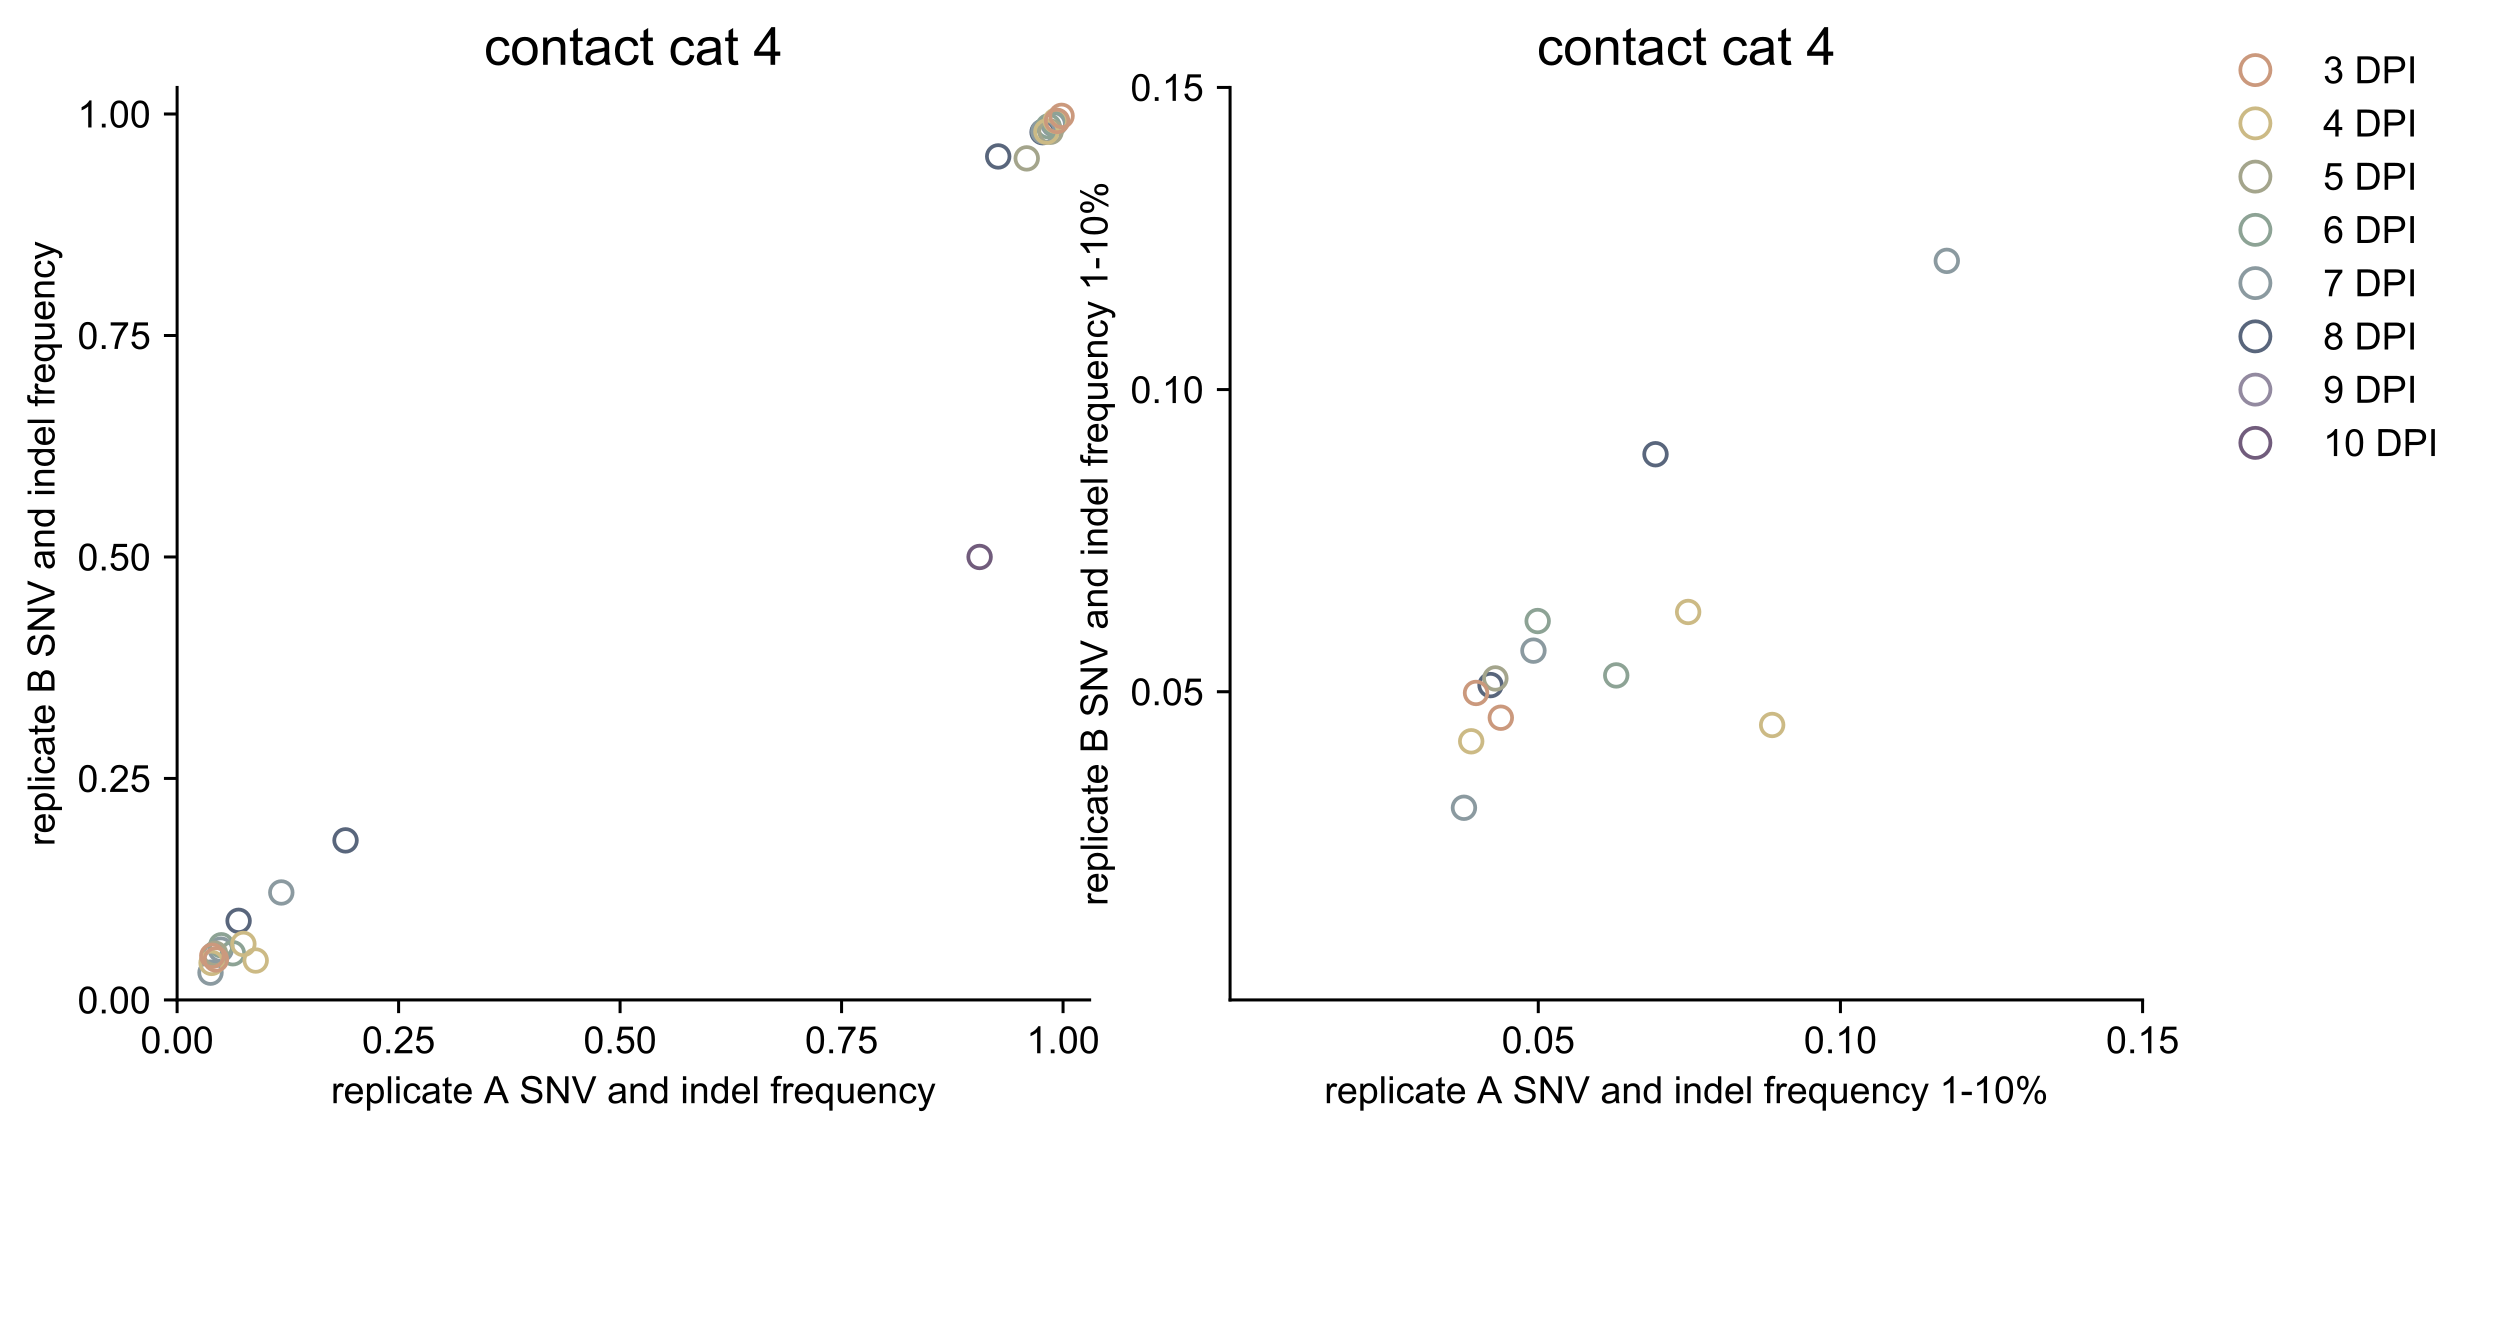 <?xml version="1.0" encoding="utf-8" standalone="no"?>
<!DOCTYPE svg PUBLIC "-//W3C//DTD SVG 1.1//EN"
  "http://www.w3.org/Graphics/SVG/1.1/DTD/svg11.dtd">
<!-- Created with matplotlib (https://matplotlib.org/) -->
<svg height="351.558pt" version="1.1" viewBox="0 0 664.048 351.558" width="664.048pt" xmlns="http://www.w3.org/2000/svg" xmlns:xlink="http://www.w3.org/1999/xlink">
 <defs>
  <style type="text/css">
*{stroke-linecap:butt;stroke-linejoin:round;}
  </style>
 </defs>
 <g id="figure_1">
  <g id="patch_1">
   <path d="M 0 351.558 
L 664.048 351.558 
L 664.048 0 
L 0 0 
z
" style="fill:#ffffff;"/>
  </g>
  <g id="axes_1">
   <g id="patch_2">
    <path d="M 47.045 265.603 
L 289.427 265.603 
L 289.427 23.221 
L 47.045 23.221 
z
" style="fill:#ffffff;"/>
   </g>
   <g id="PathCollection_1">
    <path clip-path="url(#p0a42263c70)" d="M 260.2 150.942 
C 260.996 150.942 261.759 150.626 262.322 150.063 
C 262.884 149.501 263.2 148.737 263.2 147.942 
C 263.2 147.146 262.884 146.383 262.322 145.82 
C 261.759 145.258 260.996 144.942 260.2 144.942 
C 259.405 144.942 258.642 145.258 258.079 145.82 
C 257.516 146.383 257.2 147.146 257.2 147.942 
C 257.2 148.737 257.516 149.501 258.079 150.063 
C 258.642 150.626 259.405 150.942 260.2 150.942 
z
" style="fill:none;stroke:#715c7c;"/>
   </g>
   <g id="PathCollection_2">
    <path clip-path="url(#p0a42263c70)" d="M 0 354.558 
C 0.796 354.558 1.559 354.241 2.121 353.679 
C 2.684 353.116 3 352.353 3 351.558 
C 3 350.762 2.684 349.999 2.121 349.436 
C 1.559 348.874 0.796 348.558 0 348.558 
C -0.796 348.558 -1.559 348.874 -2.121 349.436 
C -2.684 349.999 -3 350.762 -3 351.558 
C -3 352.353 -2.684 353.116 -2.121 353.679 
C -1.559 354.241 -0.796 354.558 0 354.558 
z
" style="fill:none;stroke:#938aa0;"/>
   </g>
   <g id="PathCollection_3">
    <defs>
     <path d="M 0 3 
C 0.796 3 1.559 2.684 2.121 2.121 
C 2.684 1.559 3 0.796 3 0 
C 3 -0.796 2.684 -1.559 2.121 -2.121 
C 1.559 -2.684 0.796 -3 0 -3 
C -0.796 -3 -1.559 -2.684 -2.121 -2.121 
C -2.684 -1.559 -3 -0.796 -3 0 
C -3 0.796 -2.684 1.559 -2.121 2.121 
C -1.559 2.684 -0.796 3 0 3 
z
" id="C0_0_470303eb5e"/>
    </defs>
    <g clip-path="url(#p0a42263c70)">
     <use style="fill:none;stroke:#59667c;" x="56.952" xlink:href="#C0_0_470303eb5e" y="253.578"/>
    </g>
    <g clip-path="url(#p0a42263c70)">
     <use style="fill:none;stroke:#59667c;" x="63.377" xlink:href="#C0_0_470303eb5e" y="244.589"/>
    </g>
    <g clip-path="url(#p0a42263c70)">
     <use style="fill:none;stroke:#59667c;" x="91.78" xlink:href="#C0_0_470303eb5e" y="223.221"/>
    </g>
    <g clip-path="url(#p0a42263c70)">
     <use style="fill:none;stroke:#59667c;" x="265.142" xlink:href="#C0_0_470303eb5e" y="41.553"/>
    </g>
    <g clip-path="url(#p0a42263c70)">
     <use style="fill:none;stroke:#59667c;" x="276.932" xlink:href="#C0_0_470303eb5e" y="35.105"/>
    </g>
   </g>
   <g id="PathCollection_4">
    <defs>
     <path d="M 0 3 
C 0.796 3 1.559 2.684 2.121 2.121 
C 2.684 1.559 3 0.796 3 0 
C 3 -0.796 2.684 -1.559 2.121 -2.121 
C 1.559 -2.684 0.796 -3 0 -3 
C -0.796 -3 -1.559 -2.684 -2.121 -2.121 
C -2.684 -1.559 -3 -0.796 -3 0 
C -3 0.796 -2.684 1.559 -2.121 2.121 
C -1.559 2.684 -0.796 3 0 3 
z
" id="C1_0_24e41b1825"/>
    </defs>
    <g clip-path="url(#p0a42263c70)">
     <use style="fill:none;stroke:#8b9aa0;" x="58.623" xlink:href="#C1_0_24e41b1825" y="252.237"/>
    </g>
    <g clip-path="url(#p0a42263c70)">
     <use style="fill:none;stroke:#8b9aa0;" x="74.719" xlink:href="#C1_0_24e41b1825" y="237.058"/>
    </g>
    <g clip-path="url(#p0a42263c70)">
     <use style="fill:none;stroke:#8b9aa0;" x="55.917" xlink:href="#C1_0_24e41b1825" y="258.355"/>
    </g>
    <g clip-path="url(#p0a42263c70)">
     <use style="fill:none;stroke:#8b9aa0;" x="277.143" xlink:href="#C1_0_24e41b1825" y="34.916"/>
    </g>
    <g clip-path="url(#p0a42263c70)">
     <use style="fill:none;stroke:#8b9aa0;" x="279.85" xlink:href="#C1_0_24e41b1825" y="33.01"/>
    </g>
   </g>
   <g id="PathCollection_5">
    <defs>
     <path d="M 0 3 
C 0.796 3 1.559 2.684 2.121 2.121 
C 2.684 1.559 3 0.796 3 0 
C 3 -0.796 2.684 -1.559 2.121 -2.121 
C 1.559 -2.684 0.796 -3 0 -3 
C -0.796 -3 -1.559 -2.684 -2.121 -2.121 
C -2.684 -1.559 -3 -0.796 -3 0 
C -3 0.796 -2.684 1.559 -2.121 2.121 
C -1.559 2.684 -0.796 3 0 3 
z
" id="C2_0_a0bf8fdaab"/>
    </defs>
    <g clip-path="url(#p0a42263c70)">
     <use style="fill:none;stroke:#8da395;" x="58.788" xlink:href="#C2_0_a0bf8fdaab" y="251.084"/>
    </g>
    <g clip-path="url(#p0a42263c70)">
     <use style="fill:none;stroke:#8da395;" x="61.847" xlink:href="#C2_0_a0bf8fdaab" y="253.201"/>
    </g>
    <g clip-path="url(#p0a42263c70)">
     <use style="fill:none;stroke:#8da395;" x="278.532" xlink:href="#C2_0_a0bf8fdaab" y="33.552"/>
    </g>
    <g clip-path="url(#p0a42263c70)">
     <use style="fill:none;stroke:#8da395;" x="280.156" xlink:href="#C2_0_a0bf8fdaab" y="32.846"/>
    </g>
   </g>
   <g id="PathCollection_6">
    <defs>
     <path d="M 0 3 
C 0.796 3 1.559 2.684 2.121 2.121 
C 2.684 1.559 3 0.796 3 0 
C 3 -0.796 2.684 -1.559 2.121 -2.121 
C 1.559 -2.684 0.796 -3 0 -3 
C -0.796 -3 -1.559 -2.684 -2.121 -2.121 
C -2.684 -1.559 -3 -0.796 -3 0 
C -3 0.796 -2.684 1.559 -2.121 2.121 
C -1.559 2.684 -0.796 3 0 3 
z
" id="C3_0_75f805b524"/>
    </defs>
    <g clip-path="url(#p0a42263c70)">
     <use style="fill:none;stroke:#a4a58c;" x="57.141" xlink:href="#C3_0_75f805b524" y="253.319"/>
    </g>
    <g clip-path="url(#p0a42263c70)">
     <use style="fill:none;stroke:#a4a58c;" x="272.719" xlink:href="#C3_0_75f805b524" y="42.07"/>
    </g>
    <g clip-path="url(#p0a42263c70)">
     <use style="fill:none;stroke:#a4a58c;" x="279.05" xlink:href="#C3_0_75f805b524" y="34.987"/>
    </g>
   </g>
   <g id="PathCollection_7">
    <defs>
     <path d="M 0 3 
C 0.796 3 1.559 2.684 2.121 2.121 
C 2.684 1.559 3 0.796 3 0 
C 3 -0.796 2.684 -1.559 2.121 -2.121 
C 1.559 -2.684 0.796 -3 0 -3 
C -0.796 -3 -1.559 -2.684 -2.121 -2.121 
C -2.684 -1.559 -3 -0.796 -3 0 
C -3 0.796 -2.684 1.559 -2.121 2.121 
C -1.559 2.684 -0.796 3 0 3 
z
" id="C4_0_1d2354d5ef"/>
    </defs>
    <g clip-path="url(#p0a42263c70)">
     <use style="fill:none;stroke:#ccba85;" x="56.199" xlink:href="#C4_0_1d2354d5ef" y="255.766"/>
    </g>
    <g clip-path="url(#p0a42263c70)">
     <use style="fill:none;stroke:#ccba85;" x="64.647" xlink:href="#C4_0_1d2354d5ef" y="250.731"/>
    </g>
    <g clip-path="url(#p0a42263c70)">
     <use style="fill:none;stroke:#ccba85;" x="67.918" xlink:href="#C4_0_1d2354d5ef" y="255.131"/>
    </g>
    <g clip-path="url(#p0a42263c70)">
     <use style="fill:none;stroke:#ccba85;" x="277.944" xlink:href="#C4_0_1d2354d5ef" y="34.964"/>
    </g>
    <g clip-path="url(#p0a42263c70)">
     <use style="fill:none;stroke:#ccba85;" x="280.438" xlink:href="#C4_0_1d2354d5ef" y="32.069"/>
    </g>
   </g>
   <g id="PathCollection_8">
    <defs>
     <path d="M 0 3 
C 0.796 3 1.559 2.684 2.121 2.121 
C 2.684 1.559 3 0.796 3 0 
C 3 -0.796 2.684 -1.559 2.121 -2.121 
C 1.559 -2.684 0.796 -3 0 -3 
C -0.796 -3 -1.559 -2.684 -2.121 -2.121 
C -2.684 -1.559 -3 -0.796 -3 0 
C -3 0.796 -2.684 1.559 -2.121 2.121 
C -1.559 2.684 -0.796 3 0 3 
z
" id="C5_0_9bf3f14041"/>
    </defs>
    <g clip-path="url(#p0a42263c70)">
     <use style="fill:none;stroke:#cb997d;" x="57.352" xlink:href="#C5_0_9bf3f14041" y="254.849"/>
    </g>
    <g clip-path="url(#p0a42263c70)">
     <use style="fill:none;stroke:#cb997d;" x="56.388" xlink:href="#C5_0_9bf3f14041" y="253.884"/>
    </g>
    <g clip-path="url(#p0a42263c70)">
     <use style="fill:none;stroke:#cb997d;" x="280.791" xlink:href="#C5_0_9bf3f14041" y="32.116"/>
    </g>
    <g clip-path="url(#p0a42263c70)">
     <use style="fill:none;stroke:#cb997d;" x="281.968" xlink:href="#C5_0_9bf3f14041" y="30.775"/>
    </g>
   </g>
   <g id="matplotlib.axis_1">
    <g id="xtick_1">
     <g id="line2d_1">
      <defs>
       <path d="M 0 0 
L 0 3.5 
" id="md5e8cd3120" style="stroke:#000000;stroke-width:0.8;"/>
      </defs>
      <g>
       <use style="stroke:#000000;stroke-width:0.8;" x="47.045" xlink:href="#md5e8cd3120" y="265.603"/>
      </g>
     </g>
     <g id="text_1">
      <!-- 0.00 -->
      <defs>
       <path d="M 4.156 35.297 
Q 4.156 48 6.766 55.734 
Q 9.375 63.484 14.516 67.672 
Q 19.672 71.875 27.484 71.875 
Q 33.25 71.875 37.594 69.547 
Q 41.938 67.234 44.766 62.859 
Q 47.609 58.5 49.219 52.219 
Q 50.828 45.953 50.828 35.297 
Q 50.828 22.703 48.234 14.969 
Q 45.656 7.234 40.5 3 
Q 35.359 -1.219 27.484 -1.219 
Q 17.141 -1.219 11.234 6.203 
Q 4.156 15.141 4.156 35.297 
z
M 13.188 35.297 
Q 13.188 17.672 17.312 11.828 
Q 21.438 6 27.484 6 
Q 33.547 6 37.672 11.859 
Q 41.797 17.719 41.797 35.297 
Q 41.797 52.984 37.672 58.781 
Q 33.547 64.594 27.391 64.594 
Q 21.344 64.594 17.719 59.469 
Q 13.188 52.938 13.188 35.297 
z
" id="ArialMT-48"/>
       <path d="M 9.078 0 
L 9.078 10.016 
L 19.094 10.016 
L 19.094 0 
z
" id="ArialMT-46"/>
      </defs>
      <g transform="translate(37.315 279.761)scale(0.1 -0.1)">
       <use xlink:href="#ArialMT-48"/>
       <use x="55.615" xlink:href="#ArialMT-46"/>
       <use x="83.398" xlink:href="#ArialMT-48"/>
       <use x="139.014" xlink:href="#ArialMT-48"/>
      </g>
     </g>
    </g>
    <g id="xtick_2">
     <g id="line2d_2">
      <g>
       <use style="stroke:#000000;stroke-width:0.8;" x="105.876" xlink:href="#md5e8cd3120" y="265.603"/>
      </g>
     </g>
     <g id="text_2">
      <!-- 0.25 -->
      <defs>
       <path d="M 50.344 8.453 
L 50.344 0 
L 3.031 0 
Q 2.938 3.172 4.047 6.109 
Q 5.859 10.938 9.828 15.625 
Q 13.812 20.312 21.344 26.469 
Q 33.016 36.031 37.109 41.625 
Q 41.219 47.219 41.219 52.203 
Q 41.219 57.422 37.469 61 
Q 33.734 64.594 27.734 64.594 
Q 21.391 64.594 17.578 60.781 
Q 13.766 56.984 13.719 50.25 
L 4.688 51.172 
Q 5.609 61.281 11.656 66.578 
Q 17.719 71.875 27.938 71.875 
Q 38.234 71.875 44.234 66.156 
Q 50.25 60.453 50.25 52 
Q 50.25 47.703 48.484 43.547 
Q 46.734 39.406 42.656 34.812 
Q 38.578 30.219 29.109 22.219 
Q 21.188 15.578 18.938 13.203 
Q 16.703 10.844 15.234 8.453 
z
" id="ArialMT-50"/>
       <path d="M 4.156 18.75 
L 13.375 19.531 
Q 14.406 12.797 18.141 9.391 
Q 21.875 6 27.156 6 
Q 33.5 6 37.891 10.781 
Q 42.281 15.578 42.281 23.484 
Q 42.281 31 38.062 35.344 
Q 33.844 39.703 27 39.703 
Q 22.75 39.703 19.328 37.766 
Q 15.922 35.844 13.969 32.766 
L 5.719 33.844 
L 12.641 70.609 
L 48.25 70.609 
L 48.25 62.203 
L 19.672 62.203 
L 15.828 42.969 
Q 22.266 47.469 29.344 47.469 
Q 38.719 47.469 45.156 40.969 
Q 51.609 34.469 51.609 24.266 
Q 51.609 14.547 45.953 7.469 
Q 39.062 -1.219 27.156 -1.219 
Q 17.391 -1.219 11.203 4.25 
Q 5.031 9.719 4.156 18.75 
z
" id="ArialMT-53"/>
      </defs>
      <g transform="translate(96.145 279.761)scale(0.1 -0.1)">
       <use xlink:href="#ArialMT-48"/>
       <use x="55.615" xlink:href="#ArialMT-46"/>
       <use x="83.398" xlink:href="#ArialMT-50"/>
       <use x="139.014" xlink:href="#ArialMT-53"/>
      </g>
     </g>
    </g>
    <g id="xtick_3">
     <g id="line2d_3">
      <g>
       <use style="stroke:#000000;stroke-width:0.8;" x="164.706" xlink:href="#md5e8cd3120" y="265.603"/>
      </g>
     </g>
     <g id="text_3">
      <!-- 0.50 -->
      <g transform="translate(154.976 279.761)scale(0.1 -0.1)">
       <use xlink:href="#ArialMT-48"/>
       <use x="55.615" xlink:href="#ArialMT-46"/>
       <use x="83.398" xlink:href="#ArialMT-53"/>
       <use x="139.014" xlink:href="#ArialMT-48"/>
      </g>
     </g>
    </g>
    <g id="xtick_4">
     <g id="line2d_4">
      <g>
       <use style="stroke:#000000;stroke-width:0.8;" x="223.537" xlink:href="#md5e8cd3120" y="265.603"/>
      </g>
     </g>
     <g id="text_4">
      <!-- 0.75 -->
      <defs>
       <path d="M 4.734 62.203 
L 4.734 70.656 
L 51.078 70.656 
L 51.078 63.812 
Q 44.234 56.547 37.516 44.484 
Q 30.812 32.422 27.156 19.672 
Q 24.516 10.688 23.781 0 
L 14.75 0 
Q 14.891 8.453 18.062 20.406 
Q 21.234 32.375 27.172 43.484 
Q 33.109 54.594 39.797 62.203 
z
" id="ArialMT-55"/>
      </defs>
      <g transform="translate(213.807 279.761)scale(0.1 -0.1)">
       <use xlink:href="#ArialMT-48"/>
       <use x="55.615" xlink:href="#ArialMT-46"/>
       <use x="83.398" xlink:href="#ArialMT-55"/>
       <use x="139.014" xlink:href="#ArialMT-53"/>
      </g>
     </g>
    </g>
    <g id="xtick_5">
     <g id="line2d_5">
      <g>
       <use style="stroke:#000000;stroke-width:0.8;" x="282.368" xlink:href="#md5e8cd3120" y="265.603"/>
      </g>
     </g>
     <g id="text_5">
      <!-- 1.00 -->
      <defs>
       <path d="M 37.25 0 
L 28.469 0 
L 28.469 56 
Q 25.297 52.984 20.141 49.953 
Q 14.984 46.922 10.891 45.406 
L 10.891 53.906 
Q 18.266 57.375 23.781 62.297 
Q 29.297 67.234 31.594 71.875 
L 37.25 71.875 
z
" id="ArialMT-49"/>
      </defs>
      <g transform="translate(272.637 279.761)scale(0.1 -0.1)">
       <use xlink:href="#ArialMT-49"/>
       <use x="55.615" xlink:href="#ArialMT-46"/>
       <use x="83.398" xlink:href="#ArialMT-48"/>
       <use x="139.014" xlink:href="#ArialMT-48"/>
      </g>
     </g>
    </g>
    <g id="text_6">
     <!-- replicate A SNV and indel frequency -->
     <defs>
      <path d="M 6.5 0 
L 6.5 51.859 
L 14.406 51.859 
L 14.406 44 
Q 17.438 49.516 20 51.266 
Q 22.562 53.031 25.641 53.031 
Q 30.078 53.031 34.672 50.203 
L 31.641 42.047 
Q 28.422 43.953 25.203 43.953 
Q 22.312 43.953 20.016 42.219 
Q 17.719 40.484 16.75 37.406 
Q 15.281 32.719 15.281 27.156 
L 15.281 0 
z
" id="ArialMT-114"/>
      <path d="M 42.094 16.703 
L 51.172 15.578 
Q 49.031 7.625 43.219 3.219 
Q 37.406 -1.172 28.375 -1.172 
Q 17 -1.172 10.328 5.828 
Q 3.656 12.844 3.656 25.484 
Q 3.656 38.578 10.391 45.797 
Q 17.141 53.031 27.875 53.031 
Q 38.281 53.031 44.875 45.953 
Q 51.469 38.875 51.469 26.031 
Q 51.469 25.25 51.422 23.688 
L 12.75 23.688 
Q 13.234 15.141 17.578 10.594 
Q 21.922 6.062 28.422 6.062 
Q 33.25 6.062 36.672 8.594 
Q 40.094 11.141 42.094 16.703 
z
M 13.234 30.906 
L 42.188 30.906 
Q 41.609 37.453 38.875 40.719 
Q 34.672 45.797 27.984 45.797 
Q 21.922 45.797 17.797 41.75 
Q 13.672 37.703 13.234 30.906 
z
" id="ArialMT-101"/>
      <path d="M 6.594 -19.875 
L 6.594 51.859 
L 14.594 51.859 
L 14.594 45.125 
Q 17.438 49.078 21 51.047 
Q 24.562 53.031 29.641 53.031 
Q 36.281 53.031 41.359 49.609 
Q 46.438 46.188 49.016 39.953 
Q 51.609 33.734 51.609 26.312 
Q 51.609 18.359 48.75 11.984 
Q 45.906 5.609 40.453 2.219 
Q 35.016 -1.172 29 -1.172 
Q 24.609 -1.172 21.109 0.688 
Q 17.625 2.547 15.375 5.375 
L 15.375 -19.875 
z
M 14.547 25.641 
Q 14.547 15.625 18.594 10.844 
Q 22.656 6.062 28.422 6.062 
Q 34.281 6.062 38.453 11.016 
Q 42.625 15.969 42.625 26.375 
Q 42.625 36.281 38.547 41.203 
Q 34.469 46.141 28.812 46.141 
Q 23.188 46.141 18.859 40.891 
Q 14.547 35.641 14.547 25.641 
z
" id="ArialMT-112"/>
      <path d="M 6.391 0 
L 6.391 71.578 
L 15.188 71.578 
L 15.188 0 
z
" id="ArialMT-108"/>
      <path d="M 6.641 61.469 
L 6.641 71.578 
L 15.438 71.578 
L 15.438 61.469 
z
M 6.641 0 
L 6.641 51.859 
L 15.438 51.859 
L 15.438 0 
z
" id="ArialMT-105"/>
      <path d="M 40.438 19 
L 49.078 17.875 
Q 47.656 8.938 41.812 3.875 
Q 35.984 -1.172 27.484 -1.172 
Q 16.844 -1.172 10.375 5.781 
Q 3.906 12.75 3.906 25.734 
Q 3.906 34.125 6.688 40.422 
Q 9.469 46.734 15.156 49.875 
Q 20.844 53.031 27.547 53.031 
Q 35.984 53.031 41.359 48.75 
Q 46.734 44.484 48.25 36.625 
L 39.703 35.297 
Q 38.484 40.531 35.375 43.156 
Q 32.281 45.797 27.875 45.797 
Q 21.234 45.797 17.078 41.031 
Q 12.938 36.281 12.938 25.984 
Q 12.938 15.531 16.938 10.797 
Q 20.953 6.062 27.391 6.062 
Q 32.562 6.062 36.031 9.234 
Q 39.5 12.406 40.438 19 
z
" id="ArialMT-99"/>
      <path d="M 40.438 6.391 
Q 35.547 2.25 31.031 0.531 
Q 26.516 -1.172 21.344 -1.172 
Q 12.797 -1.172 8.203 3 
Q 3.609 7.172 3.609 13.672 
Q 3.609 17.484 5.344 20.625 
Q 7.078 23.781 9.891 25.688 
Q 12.703 27.594 16.219 28.562 
Q 18.797 29.25 24.031 29.891 
Q 34.672 31.156 39.703 32.906 
Q 39.75 34.719 39.75 35.203 
Q 39.75 40.578 37.25 42.781 
Q 33.891 45.75 27.25 45.75 
Q 21.047 45.75 18.094 43.578 
Q 15.141 41.406 13.719 35.891 
L 5.125 37.062 
Q 6.297 42.578 8.984 45.969 
Q 11.672 49.359 16.75 51.188 
Q 21.828 53.031 28.516 53.031 
Q 35.156 53.031 39.297 51.469 
Q 43.453 49.906 45.406 47.531 
Q 47.359 45.172 48.141 41.547 
Q 48.578 39.312 48.578 33.453 
L 48.578 21.734 
Q 48.578 9.469 49.141 6.219 
Q 49.703 2.984 51.375 0 
L 42.188 0 
Q 40.828 2.734 40.438 6.391 
z
M 39.703 26.031 
Q 34.906 24.078 25.344 22.703 
Q 19.922 21.922 17.672 20.938 
Q 15.438 19.969 14.203 18.094 
Q 12.984 16.219 12.984 13.922 
Q 12.984 10.406 15.641 8.062 
Q 18.312 5.719 23.438 5.719 
Q 28.516 5.719 32.469 7.938 
Q 36.422 10.156 38.281 14.016 
Q 39.703 17 39.703 22.797 
z
" id="ArialMT-97"/>
      <path d="M 25.781 7.859 
L 27.047 0.094 
Q 23.344 -0.688 20.406 -0.688 
Q 15.625 -0.688 12.984 0.828 
Q 10.359 2.344 9.281 4.812 
Q 8.203 7.281 8.203 15.188 
L 8.203 45.016 
L 1.766 45.016 
L 1.766 51.859 
L 8.203 51.859 
L 8.203 64.703 
L 16.938 69.969 
L 16.938 51.859 
L 25.781 51.859 
L 25.781 45.016 
L 16.938 45.016 
L 16.938 14.703 
Q 16.938 10.938 17.406 9.859 
Q 17.875 8.797 18.922 8.156 
Q 19.969 7.516 21.922 7.516 
Q 23.391 7.516 25.781 7.859 
z
" id="ArialMT-116"/>
      <path id="ArialMT-32"/>
      <path d="M -0.141 0 
L 27.344 71.578 
L 37.547 71.578 
L 66.844 0 
L 56.062 0 
L 47.703 21.688 
L 17.781 21.688 
L 9.906 0 
z
M 20.516 29.391 
L 44.781 29.391 
L 37.312 49.219 
Q 33.891 58.25 32.234 64.062 
Q 30.859 57.172 28.375 50.391 
z
" id="ArialMT-65"/>
      <path d="M 4.5 23 
L 13.422 23.781 
Q 14.062 18.406 16.375 14.969 
Q 18.703 11.531 23.578 9.406 
Q 28.469 7.281 34.578 7.281 
Q 39.984 7.281 44.141 8.891 
Q 48.297 10.5 50.312 13.297 
Q 52.344 16.109 52.344 19.438 
Q 52.344 22.797 50.391 25.312 
Q 48.438 27.828 43.953 29.547 
Q 41.062 30.672 31.203 33.031 
Q 21.344 35.406 17.391 37.5 
Q 12.25 40.188 9.734 44.156 
Q 7.234 48.141 7.234 53.078 
Q 7.234 58.5 10.297 63.203 
Q 13.375 67.922 19.281 70.359 
Q 25.203 72.797 32.422 72.797 
Q 40.375 72.797 46.453 70.234 
Q 52.547 67.672 55.812 62.688 
Q 59.078 57.719 59.328 51.422 
L 50.25 50.734 
Q 49.516 57.516 45.281 60.984 
Q 41.062 64.453 32.812 64.453 
Q 24.219 64.453 20.281 61.297 
Q 16.359 58.156 16.359 53.719 
Q 16.359 49.859 19.141 47.359 
Q 21.875 44.875 33.422 42.266 
Q 44.969 39.656 49.266 37.703 
Q 55.516 34.812 58.484 30.391 
Q 61.469 25.984 61.469 20.219 
Q 61.469 14.5 58.203 9.438 
Q 54.938 4.391 48.797 1.578 
Q 42.672 -1.219 35.016 -1.219 
Q 25.297 -1.219 18.719 1.609 
Q 12.156 4.438 8.422 10.125 
Q 4.688 15.828 4.5 23 
z
" id="ArialMT-83"/>
      <path d="M 7.625 0 
L 7.625 71.578 
L 17.328 71.578 
L 54.938 15.375 
L 54.938 71.578 
L 64.016 71.578 
L 64.016 0 
L 54.297 0 
L 16.703 56.25 
L 16.703 0 
z
" id="ArialMT-78"/>
      <path d="M 28.172 0 
L 0.438 71.578 
L 10.688 71.578 
L 29.297 19.578 
Q 31.547 13.328 33.062 7.859 
Q 34.719 13.719 36.922 19.578 
L 56.25 71.578 
L 65.922 71.578 
L 37.891 0 
z
" id="ArialMT-86"/>
      <path d="M 6.594 0 
L 6.594 51.859 
L 14.5 51.859 
L 14.5 44.484 
Q 20.219 53.031 31 53.031 
Q 35.688 53.031 39.625 51.344 
Q 43.562 49.656 45.516 46.922 
Q 47.469 44.188 48.25 40.438 
Q 48.734 37.984 48.734 31.891 
L 48.734 0 
L 39.938 0 
L 39.938 31.547 
Q 39.938 36.922 38.906 39.578 
Q 37.891 42.234 35.281 43.812 
Q 32.672 45.406 29.156 45.406 
Q 23.531 45.406 19.453 41.844 
Q 15.375 38.281 15.375 28.328 
L 15.375 0 
z
" id="ArialMT-110"/>
      <path d="M 40.234 0 
L 40.234 6.547 
Q 35.297 -1.172 25.734 -1.172 
Q 19.531 -1.172 14.328 2.25 
Q 9.125 5.672 6.266 11.797 
Q 3.422 17.922 3.422 25.875 
Q 3.422 33.641 6 39.969 
Q 8.594 46.297 13.766 49.656 
Q 18.953 53.031 25.344 53.031 
Q 30.031 53.031 33.688 51.047 
Q 37.359 49.078 39.656 45.906 
L 39.656 71.578 
L 48.391 71.578 
L 48.391 0 
z
M 12.453 25.875 
Q 12.453 15.922 16.641 10.984 
Q 20.844 6.062 26.562 6.062 
Q 32.328 6.062 36.344 10.766 
Q 40.375 15.484 40.375 25.141 
Q 40.375 35.797 36.266 40.766 
Q 32.172 45.75 26.172 45.75 
Q 20.312 45.75 16.375 40.969 
Q 12.453 36.188 12.453 25.875 
z
" id="ArialMT-100"/>
      <path d="M 8.688 0 
L 8.688 45.016 
L 0.922 45.016 
L 0.922 51.859 
L 8.688 51.859 
L 8.688 57.375 
Q 8.688 62.594 9.625 65.141 
Q 10.891 68.562 14.078 70.672 
Q 17.281 72.797 23.047 72.797 
Q 26.766 72.797 31.25 71.922 
L 29.938 64.266 
Q 27.203 64.75 24.75 64.75 
Q 20.75 64.75 19.094 63.031 
Q 17.438 61.328 17.438 56.641 
L 17.438 51.859 
L 27.547 51.859 
L 27.547 45.016 
L 17.438 45.016 
L 17.438 0 
z
" id="ArialMT-102"/>
      <path d="M 39.656 -19.875 
L 39.656 5.516 
Q 37.594 2.641 33.906 0.734 
Q 30.219 -1.172 26.078 -1.172 
Q 16.844 -1.172 10.172 6.203 
Q 3.516 13.578 3.516 26.422 
Q 3.516 34.234 6.219 40.422 
Q 8.938 46.625 14.078 49.828 
Q 19.234 53.031 25.391 53.031 
Q 35.016 53.031 40.531 44.922 
L 40.531 51.859 
L 48.438 51.859 
L 48.438 -19.875 
z
M 12.547 26.078 
Q 12.547 16.062 16.75 11.062 
Q 20.953 6.062 26.812 6.062 
Q 32.422 6.062 36.469 10.812 
Q 40.531 15.578 40.531 25.297 
Q 40.531 35.641 36.25 40.859 
Q 31.984 46.094 26.219 46.094 
Q 20.516 46.094 16.531 41.234 
Q 12.547 36.375 12.547 26.078 
z
" id="ArialMT-113"/>
      <path d="M 40.578 0 
L 40.578 7.625 
Q 34.516 -1.172 24.125 -1.172 
Q 19.531 -1.172 15.547 0.578 
Q 11.578 2.344 9.641 5 
Q 7.719 7.672 6.938 11.531 
Q 6.391 14.109 6.391 19.734 
L 6.391 51.859 
L 15.188 51.859 
L 15.188 23.094 
Q 15.188 16.219 15.719 13.812 
Q 16.547 10.359 19.234 8.375 
Q 21.922 6.391 25.875 6.391 
Q 29.828 6.391 33.297 8.422 
Q 36.766 10.453 38.203 13.938 
Q 39.656 17.438 39.656 24.078 
L 39.656 51.859 
L 48.438 51.859 
L 48.438 0 
z
" id="ArialMT-117"/>
      <path d="M 6.203 -19.969 
L 5.219 -11.719 
Q 8.109 -12.5 10.25 -12.5 
Q 13.188 -12.5 14.938 -11.516 
Q 16.703 -10.547 17.828 -8.797 
Q 18.656 -7.469 20.516 -2.25 
Q 20.75 -1.516 21.297 -0.094 
L 1.609 51.859 
L 11.078 51.859 
L 21.875 21.828 
Q 23.969 16.109 25.641 9.812 
Q 27.156 15.875 29.25 21.625 
L 40.328 51.859 
L 49.125 51.859 
L 29.391 -0.875 
Q 26.219 -9.422 24.469 -12.641 
Q 22.125 -17 19.094 -19.016 
Q 16.062 -21.047 11.859 -21.047 
Q 9.328 -21.047 6.203 -19.969 
z
" id="ArialMT-121"/>
     </defs>
     <g transform="translate(87.924 293.028)scale(0.1 -0.1)">
      <use xlink:href="#ArialMT-114"/>
      <use x="33.301" xlink:href="#ArialMT-101"/>
      <use x="88.916" xlink:href="#ArialMT-112"/>
      <use x="144.531" xlink:href="#ArialMT-108"/>
      <use x="166.748" xlink:href="#ArialMT-105"/>
      <use x="188.965" xlink:href="#ArialMT-99"/>
      <use x="238.965" xlink:href="#ArialMT-97"/>
      <use x="294.58" xlink:href="#ArialMT-116"/>
      <use x="322.363" xlink:href="#ArialMT-101"/>
      <use x="377.979" xlink:href="#ArialMT-32"/>
      <use x="405.684" xlink:href="#ArialMT-65"/>
      <use x="472.305" xlink:href="#ArialMT-32"/>
      <use x="500.088" xlink:href="#ArialMT-83"/>
      <use x="566.787" xlink:href="#ArialMT-78"/>
      <use x="639.004" xlink:href="#ArialMT-86"/>
      <use x="705.703" xlink:href="#ArialMT-32"/>
      <use x="733.486" xlink:href="#ArialMT-97"/>
      <use x="789.102" xlink:href="#ArialMT-110"/>
      <use x="844.717" xlink:href="#ArialMT-100"/>
      <use x="900.332" xlink:href="#ArialMT-32"/>
      <use x="928.115" xlink:href="#ArialMT-105"/>
      <use x="950.332" xlink:href="#ArialMT-110"/>
      <use x="1005.947" xlink:href="#ArialMT-100"/>
      <use x="1061.562" xlink:href="#ArialMT-101"/>
      <use x="1117.178" xlink:href="#ArialMT-108"/>
      <use x="1139.395" xlink:href="#ArialMT-32"/>
      <use x="1167.178" xlink:href="#ArialMT-102"/>
      <use x="1194.961" xlink:href="#ArialMT-114"/>
      <use x="1228.262" xlink:href="#ArialMT-101"/>
      <use x="1283.877" xlink:href="#ArialMT-113"/>
      <use x="1339.492" xlink:href="#ArialMT-117"/>
      <use x="1395.107" xlink:href="#ArialMT-101"/>
      <use x="1450.723" xlink:href="#ArialMT-110"/>
      <use x="1506.338" xlink:href="#ArialMT-99"/>
      <use x="1556.338" xlink:href="#ArialMT-121"/>
     </g>
    </g>
   </g>
   <g id="matplotlib.axis_2">
    <g id="ytick_1">
     <g id="line2d_6">
      <defs>
       <path d="M 0 0 
L -3.5 0 
" id="m1e1c5358b3" style="stroke:#000000;stroke-width:0.8;"/>
      </defs>
      <g>
       <use style="stroke:#000000;stroke-width:0.8;" x="47.045" xlink:href="#m1e1c5358b3" y="265.603"/>
      </g>
     </g>
     <g id="text_7">
      <!-- 0.00 -->
      <g transform="translate(20.584 269.182)scale(0.1 -0.1)">
       <use xlink:href="#ArialMT-48"/>
       <use x="55.615" xlink:href="#ArialMT-46"/>
       <use x="83.398" xlink:href="#ArialMT-48"/>
       <use x="139.014" xlink:href="#ArialMT-48"/>
      </g>
     </g>
    </g>
    <g id="ytick_2">
     <g id="line2d_7">
      <g>
       <use style="stroke:#000000;stroke-width:0.8;" x="47.045" xlink:href="#m1e1c5358b3" y="206.772"/>
      </g>
     </g>
     <g id="text_8">
      <!-- 0.25 -->
      <g transform="translate(20.584 210.351)scale(0.1 -0.1)">
       <use xlink:href="#ArialMT-48"/>
       <use x="55.615" xlink:href="#ArialMT-46"/>
       <use x="83.398" xlink:href="#ArialMT-50"/>
       <use x="139.014" xlink:href="#ArialMT-53"/>
      </g>
     </g>
    </g>
    <g id="ytick_3">
     <g id="line2d_8">
      <g>
       <use style="stroke:#000000;stroke-width:0.8;" x="47.045" xlink:href="#m1e1c5358b3" y="147.942"/>
      </g>
     </g>
     <g id="text_9">
      <!-- 0.50 -->
      <g transform="translate(20.584 151.521)scale(0.1 -0.1)">
       <use xlink:href="#ArialMT-48"/>
       <use x="55.615" xlink:href="#ArialMT-46"/>
       <use x="83.398" xlink:href="#ArialMT-53"/>
       <use x="139.014" xlink:href="#ArialMT-48"/>
      </g>
     </g>
    </g>
    <g id="ytick_4">
     <g id="line2d_9">
      <g>
       <use style="stroke:#000000;stroke-width:0.8;" x="47.045" xlink:href="#m1e1c5358b3" y="89.111"/>
      </g>
     </g>
     <g id="text_10">
      <!-- 0.75 -->
      <g transform="translate(20.584 92.69)scale(0.1 -0.1)">
       <use xlink:href="#ArialMT-48"/>
       <use x="55.615" xlink:href="#ArialMT-46"/>
       <use x="83.398" xlink:href="#ArialMT-55"/>
       <use x="139.014" xlink:href="#ArialMT-53"/>
      </g>
     </g>
    </g>
    <g id="ytick_5">
     <g id="line2d_10">
      <g>
       <use style="stroke:#000000;stroke-width:0.8;" x="47.045" xlink:href="#m1e1c5358b3" y="30.281"/>
      </g>
     </g>
     <g id="text_11">
      <!-- 1.00 -->
      <g transform="translate(20.584 33.86)scale(0.1 -0.1)">
       <use xlink:href="#ArialMT-49"/>
       <use x="55.615" xlink:href="#ArialMT-46"/>
       <use x="83.398" xlink:href="#ArialMT-48"/>
       <use x="139.014" xlink:href="#ArialMT-48"/>
      </g>
     </g>
    </g>
    <g id="text_12">
     <!-- replicate B SNV and indel frequency -->
     <defs>
      <path d="M 7.328 0 
L 7.328 71.578 
L 34.188 71.578 
Q 42.391 71.578 47.344 69.406 
Q 52.297 67.234 55.094 62.719 
Q 57.906 58.203 57.906 53.266 
Q 57.906 48.688 55.422 44.625 
Q 52.938 40.578 47.906 38.094 
Q 54.391 36.188 57.875 31.594 
Q 61.375 27 61.375 20.75 
Q 61.375 15.719 59.25 11.391 
Q 57.125 7.078 54 4.734 
Q 50.875 2.391 46.156 1.188 
Q 41.453 0 34.625 0 
z
M 16.797 41.5 
L 32.281 41.5 
Q 38.578 41.5 41.312 42.328 
Q 44.922 43.406 46.75 45.891 
Q 48.578 48.391 48.578 52.156 
Q 48.578 55.719 46.875 58.422 
Q 45.172 61.141 41.984 62.141 
Q 38.812 63.141 31.109 63.141 
L 16.797 63.141 
z
M 16.797 8.453 
L 34.625 8.453 
Q 39.203 8.453 41.062 8.797 
Q 44.344 9.375 46.531 10.734 
Q 48.734 12.109 50.141 14.719 
Q 51.562 17.328 51.562 20.75 
Q 51.562 24.75 49.516 27.703 
Q 47.469 30.672 43.828 31.859 
Q 40.188 33.062 33.344 33.062 
L 16.797 33.062 
z
" id="ArialMT-66"/>
     </defs>
     <g transform="translate(14.48 224.732)rotate(-90)scale(0.1 -0.1)">
      <use xlink:href="#ArialMT-114"/>
      <use x="33.301" xlink:href="#ArialMT-101"/>
      <use x="88.916" xlink:href="#ArialMT-112"/>
      <use x="144.531" xlink:href="#ArialMT-108"/>
      <use x="166.748" xlink:href="#ArialMT-105"/>
      <use x="188.965" xlink:href="#ArialMT-99"/>
      <use x="238.965" xlink:href="#ArialMT-97"/>
      <use x="294.58" xlink:href="#ArialMT-116"/>
      <use x="322.363" xlink:href="#ArialMT-101"/>
      <use x="377.979" xlink:href="#ArialMT-32"/>
      <use x="405.762" xlink:href="#ArialMT-66"/>
      <use x="472.461" xlink:href="#ArialMT-32"/>
      <use x="500.244" xlink:href="#ArialMT-83"/>
      <use x="566.943" xlink:href="#ArialMT-78"/>
      <use x="639.16" xlink:href="#ArialMT-86"/>
      <use x="705.859" xlink:href="#ArialMT-32"/>
      <use x="733.643" xlink:href="#ArialMT-97"/>
      <use x="789.258" xlink:href="#ArialMT-110"/>
      <use x="844.873" xlink:href="#ArialMT-100"/>
      <use x="900.488" xlink:href="#ArialMT-32"/>
      <use x="928.271" xlink:href="#ArialMT-105"/>
      <use x="950.488" xlink:href="#ArialMT-110"/>
      <use x="1006.104" xlink:href="#ArialMT-100"/>
      <use x="1061.719" xlink:href="#ArialMT-101"/>
      <use x="1117.334" xlink:href="#ArialMT-108"/>
      <use x="1139.551" xlink:href="#ArialMT-32"/>
      <use x="1167.334" xlink:href="#ArialMT-102"/>
      <use x="1195.117" xlink:href="#ArialMT-114"/>
      <use x="1228.418" xlink:href="#ArialMT-101"/>
      <use x="1284.033" xlink:href="#ArialMT-113"/>
      <use x="1339.648" xlink:href="#ArialMT-117"/>
      <use x="1395.264" xlink:href="#ArialMT-101"/>
      <use x="1450.879" xlink:href="#ArialMT-110"/>
      <use x="1506.494" xlink:href="#ArialMT-99"/>
      <use x="1556.494" xlink:href="#ArialMT-121"/>
     </g>
    </g>
   </g>
   <g id="patch_3">
    <path d="M 47.045 265.603 
L 47.045 23.221 
" style="fill:none;stroke:#000000;stroke-linecap:square;stroke-linejoin:miter;stroke-width:0.8;"/>
   </g>
   <g id="patch_4">
    <path d="M 47.045 265.603 
L 289.427 265.603 
" style="fill:none;stroke:#000000;stroke-linecap:square;stroke-linejoin:miter;stroke-width:0.8;"/>
   </g>
   <g id="text_13">
    <!-- contact cat 4 -->
    <defs>
     <path d="M 3.328 25.922 
Q 3.328 40.328 11.328 47.266 
Q 18.016 53.031 27.641 53.031 
Q 38.328 53.031 45.109 46.016 
Q 51.906 39.016 51.906 26.656 
Q 51.906 16.656 48.906 10.906 
Q 45.906 5.172 40.156 2 
Q 34.422 -1.172 27.641 -1.172 
Q 16.75 -1.172 10.031 5.812 
Q 3.328 12.797 3.328 25.922 
z
M 12.359 25.922 
Q 12.359 15.969 16.703 11.016 
Q 21.047 6.062 27.641 6.062 
Q 34.188 6.062 38.531 11.031 
Q 42.875 16.016 42.875 26.219 
Q 42.875 35.844 38.5 40.797 
Q 34.125 45.75 27.641 45.75 
Q 21.047 45.75 16.703 40.812 
Q 12.359 35.891 12.359 25.922 
z
" id="ArialMT-111"/>
     <path d="M 32.328 0 
L 32.328 17.141 
L 1.266 17.141 
L 1.266 25.203 
L 33.938 71.578 
L 41.109 71.578 
L 41.109 25.203 
L 50.781 25.203 
L 50.781 17.141 
L 41.109 17.141 
L 41.109 0 
z
M 32.328 25.203 
L 32.328 57.469 
L 9.906 25.203 
z
" id="ArialMT-52"/>
    </defs>
    <g transform="translate(128.55 17.221)scale(0.14 -0.14)">
     <use xlink:href="#ArialMT-99"/>
     <use x="50" xlink:href="#ArialMT-111"/>
     <use x="105.615" xlink:href="#ArialMT-110"/>
     <use x="161.23" xlink:href="#ArialMT-116"/>
     <use x="189.014" xlink:href="#ArialMT-97"/>
     <use x="244.629" xlink:href="#ArialMT-99"/>
     <use x="294.629" xlink:href="#ArialMT-116"/>
     <use x="322.412" xlink:href="#ArialMT-32"/>
     <use x="350.195" xlink:href="#ArialMT-99"/>
     <use x="400.195" xlink:href="#ArialMT-97"/>
     <use x="455.811" xlink:href="#ArialMT-116"/>
     <use x="483.594" xlink:href="#ArialMT-32"/>
     <use x="511.377" xlink:href="#ArialMT-52"/>
    </g>
   </g>
  </g>
  <g id="axes_2">
   <g id="patch_5">
    <path d="M 326.732 265.603 
L 569.114 265.603 
L 569.114 23.221 
L 326.732 23.221 
z
" style="fill:#ffffff;"/>
   </g>
   <g id="PathCollection_9">
    <path clip-path="url(#pe8f91fb15b)" d="M 1782.308 -535.592 
C 1783.104 -535.592 1783.867 -535.908 1784.429 -536.47 
C 1784.992 -537.033 1785.308 -537.796 1785.308 -538.592 
C 1785.308 -539.387 1784.992 -540.15 1784.429 -540.713 
C 1783.867 -541.276 1783.104 -541.592 1782.308 -541.592 
C 1781.512 -541.592 1780.749 -541.276 1780.187 -540.713 
C 1779.624 -540.15 1779.308 -539.387 1779.308 -538.592 
C 1779.308 -537.796 1779.624 -537.033 1780.187 -536.47 
C 1780.749 -535.908 1781.512 -535.592 1782.308 -535.592 
z
" style="fill:none;stroke:#715c7c;"/>
   </g>
   <g id="PathCollection_10">
    <path clip-path="url(#pe8f91fb15b)" d="M 0 354.558 
C 0.796 354.558 1.559 354.241 2.121 353.679 
C 2.684 353.116 3 352.353 3 351.558 
C 3 350.762 2.684 349.999 2.121 349.436 
C 1.559 348.874 0.796 348.558 0 348.558 
C -0.796 348.558 -1.559 348.874 -2.121 349.436 
C -2.684 349.999 -3 350.762 -3 351.558 
C -3 352.353 -2.684 353.116 -2.121 353.679 
C -1.559 354.241 -0.796 354.558 0 354.558 
z
" style="fill:none;stroke:#938aa0;"/>
   </g>
   <g id="PathCollection_11">
    <defs>
     <path d="M 0 3 
C 0.796 3 1.559 2.684 2.121 2.121 
C 2.684 1.559 3 0.796 3 0 
C 3 -0.796 2.684 -1.559 2.121 -2.121 
C 1.559 -2.684 0.796 -3 0 -3 
C -0.796 -3 -1.559 -2.684 -2.121 -2.121 
C -2.684 -1.559 -3 -0.796 -3 0 
C -3 0.796 -2.684 1.559 -2.121 2.121 
C -1.559 2.684 -0.796 3 0 3 
z
" id="C6_0_f309ef52f4"/>
    </defs>
    <g clip-path="url(#pe8f91fb15b)">
     <use style="fill:none;stroke:#59667c;" x="395.915" xlink:href="#C6_0_f309ef52f4" y="181.973"/>
    </g>
    <g clip-path="url(#pe8f91fb15b)">
     <use style="fill:none;stroke:#59667c;" x="439.736" xlink:href="#C6_0_f309ef52f4" y="120.655"/>
    </g>
    <g clip-path="url(#pe8f91fb15b)">
     <use style="fill:none;stroke:#59667c;" x="633.482" xlink:href="#C6_0_f309ef52f4" y="-25.095"/>
    </g>
    <g clip-path="url(#pe8f91fb15b)">
     <use style="fill:none;stroke:#59667c;" x="1816.017" xlink:href="#C6_0_f309ef52f4" y="-1264.293"/>
    </g>
    <g clip-path="url(#pe8f91fb15b)">
     <use style="fill:none;stroke:#59667c;" x="1896.436" xlink:href="#C6_0_f309ef52f4" y="-1308.275"/>
    </g>
   </g>
   <g id="PathCollection_12">
    <defs>
     <path d="M 0 3 
C 0.796 3 1.559 2.684 2.121 2.121 
C 2.684 1.559 3 0.796 3 0 
C 3 -0.796 2.684 -1.559 2.121 -2.121 
C 1.559 -2.684 0.796 -3 0 -3 
C -0.796 -3 -1.559 -2.684 -2.121 -2.121 
C -2.684 -1.559 -3 -0.796 -3 0 
C -3 0.796 -2.684 1.559 -2.121 2.121 
C -1.559 2.684 -0.796 3 0 3 
z
" id="C7_0_6bbe555d4a"/>
    </defs>
    <g clip-path="url(#pe8f91fb15b)">
     <use style="fill:none;stroke:#8b9aa0;" x="407.312" xlink:href="#C7_0_6bbe555d4a" y="172.824"/>
    </g>
    <g clip-path="url(#pe8f91fb15b)">
     <use style="fill:none;stroke:#8b9aa0;" x="517.106" xlink:href="#C7_0_6bbe555d4a" y="69.29"/>
    </g>
    <g clip-path="url(#pe8f91fb15b)">
     <use style="fill:none;stroke:#8b9aa0;" x="388.852" xlink:href="#C7_0_6bbe555d4a" y="214.558"/>
    </g>
    <g clip-path="url(#pe8f91fb15b)">
     <use style="fill:none;stroke:#8b9aa0;" x="1897.881" xlink:href="#C7_0_6bbe555d4a" y="-1309.559"/>
    </g>
    <g clip-path="url(#pe8f91fb15b)">
     <use style="fill:none;stroke:#8b9aa0;" x="1916.34" xlink:href="#C7_0_6bbe555d4a" y="-1322.561"/>
    </g>
   </g>
   <g id="PathCollection_13">
    <defs>
     <path d="M 0 3 
C 0.796 3 1.559 2.684 2.121 2.121 
C 2.684 1.559 3 0.796 3 0 
C 3 -0.796 2.684 -1.559 2.121 -2.121 
C 1.559 -2.684 0.796 -3 0 -3 
C -0.796 -3 -1.559 -2.684 -2.121 -2.121 
C -2.684 -1.559 -3 -0.796 -3 0 
C -3 0.796 -2.684 1.559 -2.121 2.121 
C -1.559 2.684 -0.796 3 0 3 
z
" id="C8_0_c153488cb4"/>
    </defs>
    <g clip-path="url(#pe8f91fb15b)">
     <use style="fill:none;stroke:#8da395;" x="408.435" xlink:href="#C8_0_c153488cb4" y="164.958"/>
    </g>
    <g clip-path="url(#pe8f91fb15b)">
     <use style="fill:none;stroke:#8da395;" x="429.303" xlink:href="#C8_0_c153488cb4" y="179.405"/>
    </g>
    <g clip-path="url(#pe8f91fb15b)">
     <use style="fill:none;stroke:#8da395;" x="1907.351" xlink:href="#C8_0_c153488cb4" y="-1318.869"/>
    </g>
    <g clip-path="url(#pe8f91fb15b)">
     <use style="fill:none;stroke:#8da395;" x="1918.427" xlink:href="#C8_0_c153488cb4" y="-1323.685"/>
    </g>
   </g>
   <g id="PathCollection_14">
    <defs>
     <path d="M 0 3 
C 0.796 3 1.559 2.684 2.121 2.121 
C 2.684 1.559 3 0.796 3 0 
C 3 -0.796 2.684 -1.559 2.121 -2.121 
C 1.559 -2.684 0.796 -3 0 -3 
C -0.796 -3 -1.559 -2.684 -2.121 -2.121 
C -2.684 -1.559 -3 -0.796 -3 0 
C -3 0.796 -2.684 1.559 -2.121 2.121 
C -1.559 2.684 -0.796 3 0 3 
z
" id="C9_0_4a97bc9d38"/>
    </defs>
    <g clip-path="url(#pe8f91fb15b)">
     <use style="fill:none;stroke:#a4a58c;" x="397.199" xlink:href="#C9_0_4a97bc9d38" y="180.207"/>
    </g>
    <g clip-path="url(#pe8f91fb15b)">
     <use style="fill:none;stroke:#a4a58c;" x="1867.703" xlink:href="#C9_0_4a97bc9d38" y="-1260.762"/>
    </g>
    <g clip-path="url(#pe8f91fb15b)">
     <use style="fill:none;stroke:#a4a58c;" x="1910.883" xlink:href="#C9_0_4a97bc9d38" y="-1309.077"/>
    </g>
   </g>
   <g id="PathCollection_15">
    <defs>
     <path d="M 0 3 
C 0.796 3 1.559 2.684 2.121 2.121 
C 2.684 1.559 3 0.796 3 0 
C 3 -0.796 2.684 -1.559 2.121 -2.121 
C 1.559 -2.684 0.796 -3 0 -3 
C -0.796 -3 -1.559 -2.684 -2.121 -2.121 
C -2.684 -1.559 -3 -0.796 -3 0 
C -3 0.796 -2.684 1.559 -2.121 2.121 
C -1.559 2.684 -0.796 3 0 3 
z
" id="Ca_0_f51ecbe68b"/>
    </defs>
    <g clip-path="url(#pe8f91fb15b)">
     <use style="fill:none;stroke:#ccba85;" x="390.779" xlink:href="#Ca_0_f51ecbe68b" y="196.901"/>
    </g>
    <g clip-path="url(#pe8f91fb15b)">
     <use style="fill:none;stroke:#ccba85;" x="448.404" xlink:href="#Ca_0_f51ecbe68b" y="162.55"/>
    </g>
    <g clip-path="url(#pe8f91fb15b)">
     <use style="fill:none;stroke:#ccba85;" x="470.716" xlink:href="#Ca_0_f51ecbe68b" y="192.567"/>
    </g>
    <g clip-path="url(#pe8f91fb15b)">
     <use style="fill:none;stroke:#ccba85;" x="1903.338" xlink:href="#Ca_0_f51ecbe68b" y="-1309.238"/>
    </g>
    <g clip-path="url(#pe8f91fb15b)">
     <use style="fill:none;stroke:#ccba85;" x="1920.353" xlink:href="#Ca_0_f51ecbe68b" y="-1328.982"/>
    </g>
   </g>
   <g id="PathCollection_16">
    <defs>
     <path d="M 0 3 
C 0.796 3 1.559 2.684 2.121 2.121 
C 2.684 1.559 3 0.796 3 0 
C 3 -0.796 2.684 -1.559 2.121 -2.121 
C 1.559 -2.684 0.796 -3 0 -3 
C -0.796 -3 -1.559 -2.684 -2.121 -2.121 
C -2.684 -1.559 -3 -0.796 -3 0 
C -3 0.796 -2.684 1.559 -2.121 2.121 
C -1.559 2.684 -0.796 3 0 3 
z
" id="Cb_0_37841bfd64"/>
    </defs>
    <g clip-path="url(#pe8f91fb15b)">
     <use style="fill:none;stroke:#cb997d;" x="398.644" xlink:href="#Cb_0_37841bfd64" y="190.641"/>
    </g>
    <g clip-path="url(#pe8f91fb15b)">
     <use style="fill:none;stroke:#cb997d;" x="392.063" xlink:href="#Cb_0_37841bfd64" y="184.06"/>
    </g>
    <g clip-path="url(#pe8f91fb15b)">
     <use style="fill:none;stroke:#cb997d;" x="1922.761" xlink:href="#Cb_0_37841bfd64" y="-1328.661"/>
    </g>
    <g clip-path="url(#pe8f91fb15b)">
     <use style="fill:none;stroke:#cb997d;" x="1930.787" xlink:href="#Cb_0_37841bfd64" y="-1337.81"/>
    </g>
   </g>
   <g id="matplotlib.axis_3">
    <g id="xtick_6">
     <g id="line2d_11">
      <g>
       <use style="stroke:#000000;stroke-width:0.8;" x="408.596" xlink:href="#md5e8cd3120" y="265.603"/>
      </g>
     </g>
     <g id="text_14">
      <!-- 0.05 -->
      <g transform="translate(398.866 279.761)scale(0.1 -0.1)">
       <use xlink:href="#ArialMT-48"/>
       <use x="55.615" xlink:href="#ArialMT-46"/>
       <use x="83.398" xlink:href="#ArialMT-48"/>
       <use x="139.014" xlink:href="#ArialMT-53"/>
      </g>
     </g>
    </g>
    <g id="xtick_7">
     <g id="line2d_12">
      <g>
       <use style="stroke:#000000;stroke-width:0.8;" x="488.855" xlink:href="#md5e8cd3120" y="265.603"/>
      </g>
     </g>
     <g id="text_15">
      <!-- 0.10 -->
      <g transform="translate(479.124 279.761)scale(0.1 -0.1)">
       <use xlink:href="#ArialMT-48"/>
       <use x="55.615" xlink:href="#ArialMT-46"/>
       <use x="83.398" xlink:href="#ArialMT-49"/>
       <use x="139.014" xlink:href="#ArialMT-48"/>
      </g>
     </g>
    </g>
    <g id="xtick_8">
     <g id="line2d_13">
      <g>
       <use style="stroke:#000000;stroke-width:0.8;" x="569.114" xlink:href="#md5e8cd3120" y="265.603"/>
      </g>
     </g>
     <g id="text_16">
      <!-- 0.15 -->
      <g transform="translate(559.383 279.761)scale(0.1 -0.1)">
       <use xlink:href="#ArialMT-48"/>
       <use x="55.615" xlink:href="#ArialMT-46"/>
       <use x="83.398" xlink:href="#ArialMT-49"/>
       <use x="139.014" xlink:href="#ArialMT-53"/>
      </g>
     </g>
    </g>
    <g id="text_17">
     <!-- replicate A SNV and indel frequency 1-10% -->
     <defs>
      <path d="M 3.172 21.484 
L 3.172 30.328 
L 30.172 30.328 
L 30.172 21.484 
z
" id="ArialMT-45"/>
      <path d="M 5.812 54.391 
Q 5.812 62.062 9.672 67.422 
Q 13.531 72.797 20.844 72.797 
Q 27.594 72.797 32 67.984 
Q 36.422 63.188 36.422 53.859 
Q 36.422 44.781 31.953 39.875 
Q 27.484 34.969 20.953 34.969 
Q 14.453 34.969 10.125 39.797 
Q 5.812 44.625 5.812 54.391 
z
M 21.094 66.75 
Q 17.828 66.75 15.656 63.906 
Q 13.484 61.078 13.484 53.516 
Q 13.484 46.625 15.672 43.812 
Q 17.875 41.016 21.094 41.016 
Q 24.422 41.016 26.594 43.844 
Q 28.766 46.688 28.766 54.203 
Q 28.766 61.141 26.562 63.938 
Q 24.359 66.75 21.094 66.75 
z
M 21.141 -2.641 
L 60.297 72.797 
L 67.438 72.797 
L 28.422 -2.641 
z
M 52.094 16.797 
Q 52.094 24.516 55.953 29.859 
Q 59.812 35.203 67.188 35.203 
Q 73.922 35.203 78.344 30.391 
Q 82.766 25.594 82.766 16.266 
Q 82.766 7.172 78.297 2.266 
Q 73.828 -2.641 67.234 -2.641 
Q 60.75 -2.641 56.422 2.219 
Q 52.094 7.078 52.094 16.797 
z
M 67.438 29.156 
Q 64.109 29.156 61.938 26.312 
Q 59.766 23.484 59.766 15.922 
Q 59.766 9.078 61.953 6.25 
Q 64.156 3.422 67.391 3.422 
Q 70.75 3.422 72.922 6.25 
Q 75.094 9.078 75.094 16.609 
Q 75.094 23.531 72.891 26.344 
Q 70.703 29.156 67.438 29.156 
z
" id="ArialMT-37"/>
     </defs>
     <g transform="translate(351.769 293.028)scale(0.1 -0.1)">
      <use xlink:href="#ArialMT-114"/>
      <use x="33.301" xlink:href="#ArialMT-101"/>
      <use x="88.916" xlink:href="#ArialMT-112"/>
      <use x="144.531" xlink:href="#ArialMT-108"/>
      <use x="166.748" xlink:href="#ArialMT-105"/>
      <use x="188.965" xlink:href="#ArialMT-99"/>
      <use x="238.965" xlink:href="#ArialMT-97"/>
      <use x="294.58" xlink:href="#ArialMT-116"/>
      <use x="322.363" xlink:href="#ArialMT-101"/>
      <use x="377.979" xlink:href="#ArialMT-32"/>
      <use x="405.684" xlink:href="#ArialMT-65"/>
      <use x="472.305" xlink:href="#ArialMT-32"/>
      <use x="500.088" xlink:href="#ArialMT-83"/>
      <use x="566.787" xlink:href="#ArialMT-78"/>
      <use x="639.004" xlink:href="#ArialMT-86"/>
      <use x="705.703" xlink:href="#ArialMT-32"/>
      <use x="733.486" xlink:href="#ArialMT-97"/>
      <use x="789.102" xlink:href="#ArialMT-110"/>
      <use x="844.717" xlink:href="#ArialMT-100"/>
      <use x="900.332" xlink:href="#ArialMT-32"/>
      <use x="928.115" xlink:href="#ArialMT-105"/>
      <use x="950.332" xlink:href="#ArialMT-110"/>
      <use x="1005.947" xlink:href="#ArialMT-100"/>
      <use x="1061.562" xlink:href="#ArialMT-101"/>
      <use x="1117.178" xlink:href="#ArialMT-108"/>
      <use x="1139.395" xlink:href="#ArialMT-32"/>
      <use x="1167.178" xlink:href="#ArialMT-102"/>
      <use x="1194.961" xlink:href="#ArialMT-114"/>
      <use x="1228.262" xlink:href="#ArialMT-101"/>
      <use x="1283.877" xlink:href="#ArialMT-113"/>
      <use x="1339.492" xlink:href="#ArialMT-117"/>
      <use x="1395.107" xlink:href="#ArialMT-101"/>
      <use x="1450.723" xlink:href="#ArialMT-110"/>
      <use x="1506.338" xlink:href="#ArialMT-99"/>
      <use x="1556.338" xlink:href="#ArialMT-121"/>
      <use x="1606.338" xlink:href="#ArialMT-32"/>
      <use x="1634.121" xlink:href="#ArialMT-49"/>
      <use x="1689.736" xlink:href="#ArialMT-45"/>
      <use x="1723.037" xlink:href="#ArialMT-49"/>
      <use x="1778.652" xlink:href="#ArialMT-48"/>
      <use x="1834.268" xlink:href="#ArialMT-37"/>
     </g>
    </g>
   </g>
   <g id="matplotlib.axis_4">
    <g id="ytick_6">
     <g id="line2d_14">
      <g>
       <use style="stroke:#000000;stroke-width:0.8;" x="326.732" xlink:href="#m1e1c5358b3" y="183.739"/>
      </g>
     </g>
     <g id="text_18">
      <!-- 0.05 -->
      <g transform="translate(300.271 187.318)scale(0.1 -0.1)">
       <use xlink:href="#ArialMT-48"/>
       <use x="55.615" xlink:href="#ArialMT-46"/>
       <use x="83.398" xlink:href="#ArialMT-48"/>
       <use x="139.014" xlink:href="#ArialMT-53"/>
      </g>
     </g>
    </g>
    <g id="ytick_7">
     <g id="line2d_15">
      <g>
       <use style="stroke:#000000;stroke-width:0.8;" x="326.732" xlink:href="#m1e1c5358b3" y="103.48"/>
      </g>
     </g>
     <g id="text_19">
      <!-- 0.10 -->
      <g transform="translate(300.271 107.059)scale(0.1 -0.1)">
       <use xlink:href="#ArialMT-48"/>
       <use x="55.615" xlink:href="#ArialMT-46"/>
       <use x="83.398" xlink:href="#ArialMT-49"/>
       <use x="139.014" xlink:href="#ArialMT-48"/>
      </g>
     </g>
    </g>
    <g id="ytick_8">
     <g id="line2d_16">
      <g>
       <use style="stroke:#000000;stroke-width:0.8;" x="326.732" xlink:href="#m1e1c5358b3" y="23.221"/>
      </g>
     </g>
     <g id="text_20">
      <!-- 0.15 -->
      <g transform="translate(300.271 26.8)scale(0.1 -0.1)">
       <use xlink:href="#ArialMT-48"/>
       <use x="55.615" xlink:href="#ArialMT-46"/>
       <use x="83.398" xlink:href="#ArialMT-49"/>
       <use x="139.014" xlink:href="#ArialMT-53"/>
      </g>
     </g>
    </g>
    <g id="text_21">
     <!-- replicate B SNV and indel frequency 1-10% -->
     <g transform="translate(294.166 240.574)rotate(-90)scale(0.1 -0.1)">
      <use xlink:href="#ArialMT-114"/>
      <use x="33.301" xlink:href="#ArialMT-101"/>
      <use x="88.916" xlink:href="#ArialMT-112"/>
      <use x="144.531" xlink:href="#ArialMT-108"/>
      <use x="166.748" xlink:href="#ArialMT-105"/>
      <use x="188.965" xlink:href="#ArialMT-99"/>
      <use x="238.965" xlink:href="#ArialMT-97"/>
      <use x="294.58" xlink:href="#ArialMT-116"/>
      <use x="322.363" xlink:href="#ArialMT-101"/>
      <use x="377.979" xlink:href="#ArialMT-32"/>
      <use x="405.762" xlink:href="#ArialMT-66"/>
      <use x="472.461" xlink:href="#ArialMT-32"/>
      <use x="500.244" xlink:href="#ArialMT-83"/>
      <use x="566.943" xlink:href="#ArialMT-78"/>
      <use x="639.16" xlink:href="#ArialMT-86"/>
      <use x="705.859" xlink:href="#ArialMT-32"/>
      <use x="733.643" xlink:href="#ArialMT-97"/>
      <use x="789.258" xlink:href="#ArialMT-110"/>
      <use x="844.873" xlink:href="#ArialMT-100"/>
      <use x="900.488" xlink:href="#ArialMT-32"/>
      <use x="928.271" xlink:href="#ArialMT-105"/>
      <use x="950.488" xlink:href="#ArialMT-110"/>
      <use x="1006.104" xlink:href="#ArialMT-100"/>
      <use x="1061.719" xlink:href="#ArialMT-101"/>
      <use x="1117.334" xlink:href="#ArialMT-108"/>
      <use x="1139.551" xlink:href="#ArialMT-32"/>
      <use x="1167.334" xlink:href="#ArialMT-102"/>
      <use x="1195.117" xlink:href="#ArialMT-114"/>
      <use x="1228.418" xlink:href="#ArialMT-101"/>
      <use x="1284.033" xlink:href="#ArialMT-113"/>
      <use x="1339.648" xlink:href="#ArialMT-117"/>
      <use x="1395.264" xlink:href="#ArialMT-101"/>
      <use x="1450.879" xlink:href="#ArialMT-110"/>
      <use x="1506.494" xlink:href="#ArialMT-99"/>
      <use x="1556.494" xlink:href="#ArialMT-121"/>
      <use x="1606.494" xlink:href="#ArialMT-32"/>
      <use x="1634.277" xlink:href="#ArialMT-49"/>
      <use x="1689.893" xlink:href="#ArialMT-45"/>
      <use x="1723.193" xlink:href="#ArialMT-49"/>
      <use x="1778.809" xlink:href="#ArialMT-48"/>
      <use x="1834.424" xlink:href="#ArialMT-37"/>
     </g>
    </g>
   </g>
   <g id="patch_6">
    <path d="M 326.732 265.603 
L 326.732 23.221 
" style="fill:none;stroke:#000000;stroke-linecap:square;stroke-linejoin:miter;stroke-width:0.8;"/>
   </g>
   <g id="patch_7">
    <path d="M 326.732 265.603 
L 569.114 265.603 
" style="fill:none;stroke:#000000;stroke-linecap:square;stroke-linejoin:miter;stroke-width:0.8;"/>
   </g>
   <g id="text_22">
    <!-- contact cat 4 -->
    <g transform="translate(408.236 17.221)scale(0.14 -0.14)">
     <use xlink:href="#ArialMT-99"/>
     <use x="50" xlink:href="#ArialMT-111"/>
     <use x="105.615" xlink:href="#ArialMT-110"/>
     <use x="161.23" xlink:href="#ArialMT-116"/>
     <use x="189.014" xlink:href="#ArialMT-97"/>
     <use x="244.629" xlink:href="#ArialMT-99"/>
     <use x="294.629" xlink:href="#ArialMT-116"/>
     <use x="322.412" xlink:href="#ArialMT-32"/>
     <use x="350.195" xlink:href="#ArialMT-99"/>
     <use x="400.195" xlink:href="#ArialMT-97"/>
     <use x="455.811" xlink:href="#ArialMT-116"/>
     <use x="483.594" xlink:href="#ArialMT-32"/>
     <use x="511.377" xlink:href="#ArialMT-52"/>
    </g>
   </g>
  </g>
  <g id="legend_1">
   <g id="line2d_17"/>
   <g id="line2d_18">
    <defs>
     <path d="M 0 4 
C 1.061 4 2.078 3.579 2.828 2.828 
C 3.579 2.078 4 1.061 4 0 
C 4 -1.061 3.579 -2.078 2.828 -2.828 
C 2.078 -3.579 1.061 -4 0 -4 
C -1.061 -4 -2.078 -3.579 -2.828 -2.828 
C -3.579 -2.078 -4 -1.061 -4 0 
C -4 1.061 -3.579 2.078 -2.828 2.828 
C -2.078 3.579 -1.061 4 0 4 
z
" id="m860e4da842" style="stroke:#cb997d;"/>
    </defs>
    <g>
     <use style="fill-opacity:0;stroke:#cb997d;" x="599.07" xlink:href="#m860e4da842" y="18.615"/>
    </g>
   </g>
   <g id="text_23">
    <!-- 3 DPI -->
    <defs>
     <path d="M 4.203 18.891 
L 12.984 20.062 
Q 14.5 12.594 18.141 9.297 
Q 21.781 6 27 6 
Q 33.203 6 37.469 10.297 
Q 41.75 14.594 41.75 20.953 
Q 41.75 27 37.797 30.922 
Q 33.844 34.859 27.734 34.859 
Q 25.25 34.859 21.531 33.891 
L 22.516 41.609 
Q 23.391 41.5 23.922 41.5 
Q 29.547 41.5 34.031 44.422 
Q 38.531 47.359 38.531 53.469 
Q 38.531 58.297 35.25 61.469 
Q 31.984 64.656 26.812 64.656 
Q 21.688 64.656 18.266 61.422 
Q 14.844 58.203 13.875 51.766 
L 5.078 53.328 
Q 6.688 62.156 12.391 67.016 
Q 18.109 71.875 26.609 71.875 
Q 32.469 71.875 37.391 69.359 
Q 42.328 66.844 44.938 62.5 
Q 47.562 58.156 47.562 53.266 
Q 47.562 48.641 45.062 44.828 
Q 42.578 41.016 37.703 38.766 
Q 44.047 37.312 47.562 32.688 
Q 51.078 28.078 51.078 21.141 
Q 51.078 11.766 44.234 5.25 
Q 37.406 -1.266 26.953 -1.266 
Q 17.531 -1.266 11.297 4.344 
Q 5.078 9.969 4.203 18.891 
z
" id="ArialMT-51"/>
     <path d="M 7.719 0 
L 7.719 71.578 
L 32.375 71.578 
Q 40.719 71.578 45.125 70.562 
Q 51.266 69.141 55.609 65.438 
Q 61.281 60.641 64.078 53.188 
Q 66.891 45.75 66.891 36.188 
Q 66.891 28.031 64.984 21.734 
Q 63.094 15.438 60.109 11.297 
Q 57.125 7.172 53.578 4.797 
Q 50.047 2.438 45.047 1.219 
Q 40.047 0 33.547 0 
z
M 17.188 8.453 
L 32.469 8.453 
Q 39.547 8.453 43.578 9.766 
Q 47.609 11.078 50 13.484 
Q 53.375 16.844 55.25 22.531 
Q 57.125 28.219 57.125 36.328 
Q 57.125 47.562 53.438 53.594 
Q 49.75 59.625 44.484 61.672 
Q 40.672 63.141 32.234 63.141 
L 17.188 63.141 
z
" id="ArialMT-68"/>
     <path d="M 7.719 0 
L 7.719 71.578 
L 34.719 71.578 
Q 41.844 71.578 45.609 70.906 
Q 50.875 70.016 54.438 67.547 
Q 58.016 65.094 60.188 60.641 
Q 62.359 56.203 62.359 50.875 
Q 62.359 41.75 56.547 35.422 
Q 50.734 29.109 35.547 29.109 
L 17.188 29.109 
L 17.188 0 
z
M 17.188 37.547 
L 35.688 37.547 
Q 44.875 37.547 48.734 40.969 
Q 52.594 44.391 52.594 50.594 
Q 52.594 55.078 50.312 58.266 
Q 48.047 61.469 44.344 62.5 
Q 41.938 63.141 35.5 63.141 
L 17.188 63.141 
z
" id="ArialMT-80"/>
     <path d="M 9.328 0 
L 9.328 71.578 
L 18.797 71.578 
L 18.797 0 
z
" id="ArialMT-73"/>
    </defs>
    <g transform="translate(617.07 22.115)scale(0.1 -0.1)">
     <use xlink:href="#ArialMT-51"/>
     <use x="55.615" xlink:href="#ArialMT-32"/>
     <use x="83.398" xlink:href="#ArialMT-68"/>
     <use x="155.615" xlink:href="#ArialMT-80"/>
     <use x="222.314" xlink:href="#ArialMT-73"/>
    </g>
   </g>
   <g id="line2d_19"/>
   <g id="line2d_20">
    <defs>
     <path d="M 0 4 
C 1.061 4 2.078 3.579 2.828 2.828 
C 3.579 2.078 4 1.061 4 0 
C 4 -1.061 3.579 -2.078 2.828 -2.828 
C 2.078 -3.579 1.061 -4 0 -4 
C -1.061 -4 -2.078 -3.579 -2.828 -2.828 
C -3.579 -2.078 -4 -1.061 -4 0 
C -4 1.061 -3.579 2.078 -2.828 2.828 
C -2.078 3.579 -1.061 4 0 4 
z
" id="mcf7a8fd59a" style="stroke:#ccba85;"/>
    </defs>
    <g>
     <use style="fill-opacity:0;stroke:#ccba85;" x="599.07" xlink:href="#mcf7a8fd59a" y="32.761"/>
    </g>
   </g>
   <g id="text_24">
    <!-- 4 DPI -->
    <g transform="translate(617.07 36.261)scale(0.1 -0.1)">
     <use xlink:href="#ArialMT-52"/>
     <use x="55.615" xlink:href="#ArialMT-32"/>
     <use x="83.398" xlink:href="#ArialMT-68"/>
     <use x="155.615" xlink:href="#ArialMT-80"/>
     <use x="222.314" xlink:href="#ArialMT-73"/>
    </g>
   </g>
   <g id="line2d_21"/>
   <g id="line2d_22">
    <defs>
     <path d="M 0 4 
C 1.061 4 2.078 3.579 2.828 2.828 
C 3.579 2.078 4 1.061 4 0 
C 4 -1.061 3.579 -2.078 2.828 -2.828 
C 2.078 -3.579 1.061 -4 0 -4 
C -1.061 -4 -2.078 -3.579 -2.828 -2.828 
C -3.579 -2.078 -4 -1.061 -4 0 
C -4 1.061 -3.579 2.078 -2.828 2.828 
C -2.078 3.579 -1.061 4 0 4 
z
" id="ma0b2ab935d" style="stroke:#a4a58c;"/>
    </defs>
    <g>
     <use style="fill-opacity:0;stroke:#a4a58c;" x="599.07" xlink:href="#ma0b2ab935d" y="46.906"/>
    </g>
   </g>
   <g id="text_25">
    <!-- 5 DPI -->
    <g transform="translate(617.07 50.406)scale(0.1 -0.1)">
     <use xlink:href="#ArialMT-53"/>
     <use x="55.615" xlink:href="#ArialMT-32"/>
     <use x="83.398" xlink:href="#ArialMT-68"/>
     <use x="155.615" xlink:href="#ArialMT-80"/>
     <use x="222.314" xlink:href="#ArialMT-73"/>
    </g>
   </g>
   <g id="line2d_23"/>
   <g id="line2d_24">
    <defs>
     <path d="M 0 4 
C 1.061 4 2.078 3.579 2.828 2.828 
C 3.579 2.078 4 1.061 4 0 
C 4 -1.061 3.579 -2.078 2.828 -2.828 
C 2.078 -3.579 1.061 -4 0 -4 
C -1.061 -4 -2.078 -3.579 -2.828 -2.828 
C -3.579 -2.078 -4 -1.061 -4 0 
C -4 1.061 -3.579 2.078 -2.828 2.828 
C -2.078 3.579 -1.061 4 0 4 
z
" id="m3ad06e2b23" style="stroke:#8da395;"/>
    </defs>
    <g>
     <use style="fill-opacity:0;stroke:#8da395;" x="599.07" xlink:href="#m3ad06e2b23" y="61.051"/>
    </g>
   </g>
   <g id="text_26">
    <!-- 6 DPI -->
    <defs>
     <path d="M 49.75 54.047 
L 41.016 53.375 
Q 39.844 58.547 37.703 60.891 
Q 34.125 64.656 28.906 64.656 
Q 24.703 64.656 21.531 62.312 
Q 17.391 59.281 14.984 53.469 
Q 12.594 47.656 12.5 36.922 
Q 15.672 41.75 20.266 44.094 
Q 24.859 46.438 29.891 46.438 
Q 38.672 46.438 44.844 39.969 
Q 51.031 33.5 51.031 23.25 
Q 51.031 16.5 48.125 10.719 
Q 45.219 4.938 40.141 1.859 
Q 35.062 -1.219 28.609 -1.219 
Q 17.625 -1.219 10.688 6.859 
Q 3.766 14.938 3.766 33.5 
Q 3.766 54.25 11.422 63.672 
Q 18.109 71.875 29.438 71.875 
Q 37.891 71.875 43.281 67.141 
Q 48.688 62.406 49.75 54.047 
z
M 13.875 23.188 
Q 13.875 18.656 15.797 14.5 
Q 17.719 10.359 21.188 8.172 
Q 24.656 6 28.469 6 
Q 34.031 6 38.031 10.484 
Q 42.047 14.984 42.047 22.703 
Q 42.047 30.125 38.078 34.391 
Q 34.125 38.672 28.125 38.672 
Q 22.172 38.672 18.016 34.391 
Q 13.875 30.125 13.875 23.188 
z
" id="ArialMT-54"/>
    </defs>
    <g transform="translate(617.07 64.551)scale(0.1 -0.1)">
     <use xlink:href="#ArialMT-54"/>
     <use x="55.615" xlink:href="#ArialMT-32"/>
     <use x="83.398" xlink:href="#ArialMT-68"/>
     <use x="155.615" xlink:href="#ArialMT-80"/>
     <use x="222.314" xlink:href="#ArialMT-73"/>
    </g>
   </g>
   <g id="line2d_25"/>
   <g id="line2d_26">
    <defs>
     <path d="M 0 4 
C 1.061 4 2.078 3.579 2.828 2.828 
C 3.579 2.078 4 1.061 4 0 
C 4 -1.061 3.579 -2.078 2.828 -2.828 
C 2.078 -3.579 1.061 -4 0 -4 
C -1.061 -4 -2.078 -3.579 -2.828 -2.828 
C -3.579 -2.078 -4 -1.061 -4 0 
C -4 1.061 -3.579 2.078 -2.828 2.828 
C -2.078 3.579 -1.061 4 0 4 
z
" id="m68c3df56ea" style="stroke:#8b9aa0;"/>
    </defs>
    <g>
     <use style="fill-opacity:0;stroke:#8b9aa0;" x="599.07" xlink:href="#m68c3df56ea" y="75.197"/>
    </g>
   </g>
   <g id="text_27">
    <!-- 7 DPI -->
    <g transform="translate(617.07 78.697)scale(0.1 -0.1)">
     <use xlink:href="#ArialMT-55"/>
     <use x="55.615" xlink:href="#ArialMT-32"/>
     <use x="83.398" xlink:href="#ArialMT-68"/>
     <use x="155.615" xlink:href="#ArialMT-80"/>
     <use x="222.314" xlink:href="#ArialMT-73"/>
    </g>
   </g>
   <g id="line2d_27"/>
   <g id="line2d_28">
    <defs>
     <path d="M 0 4 
C 1.061 4 2.078 3.579 2.828 2.828 
C 3.579 2.078 4 1.061 4 0 
C 4 -1.061 3.579 -2.078 2.828 -2.828 
C 2.078 -3.579 1.061 -4 0 -4 
C -1.061 -4 -2.078 -3.579 -2.828 -2.828 
C -3.579 -2.078 -4 -1.061 -4 0 
C -4 1.061 -3.579 2.078 -2.828 2.828 
C -2.078 3.579 -1.061 4 0 4 
z
" id="m04eb64ff40" style="stroke:#59667c;"/>
    </defs>
    <g>
     <use style="fill-opacity:0;stroke:#59667c;" x="599.07" xlink:href="#m04eb64ff40" y="89.342"/>
    </g>
   </g>
   <g id="text_28">
    <!-- 8 DPI -->
    <defs>
     <path d="M 17.672 38.812 
Q 12.203 40.828 9.562 44.531 
Q 6.938 48.25 6.938 53.422 
Q 6.938 61.234 12.547 66.547 
Q 18.172 71.875 27.484 71.875 
Q 36.859 71.875 42.578 66.422 
Q 48.297 60.984 48.297 53.172 
Q 48.297 48.188 45.672 44.5 
Q 43.062 40.828 37.75 38.812 
Q 44.344 36.672 47.781 31.875 
Q 51.219 27.094 51.219 20.453 
Q 51.219 11.281 44.719 5.031 
Q 38.234 -1.219 27.641 -1.219 
Q 17.047 -1.219 10.547 5.047 
Q 4.047 11.328 4.047 20.703 
Q 4.047 27.688 7.594 32.391 
Q 11.141 37.109 17.672 38.812 
z
M 15.922 53.719 
Q 15.922 48.641 19.188 45.406 
Q 22.469 42.188 27.688 42.188 
Q 32.766 42.188 36.016 45.375 
Q 39.266 48.578 39.266 53.219 
Q 39.266 58.062 35.906 61.359 
Q 32.562 64.656 27.594 64.656 
Q 22.562 64.656 19.234 61.422 
Q 15.922 58.203 15.922 53.719 
z
M 13.094 20.656 
Q 13.094 16.891 14.875 13.375 
Q 16.656 9.859 20.172 7.922 
Q 23.688 6 27.734 6 
Q 34.031 6 38.125 10.047 
Q 42.234 14.109 42.234 20.359 
Q 42.234 26.703 38.016 30.859 
Q 33.797 35.016 27.438 35.016 
Q 21.234 35.016 17.156 30.906 
Q 13.094 26.812 13.094 20.656 
z
" id="ArialMT-56"/>
    </defs>
    <g transform="translate(617.07 92.842)scale(0.1 -0.1)">
     <use xlink:href="#ArialMT-56"/>
     <use x="55.615" xlink:href="#ArialMT-32"/>
     <use x="83.398" xlink:href="#ArialMT-68"/>
     <use x="155.615" xlink:href="#ArialMT-80"/>
     <use x="222.314" xlink:href="#ArialMT-73"/>
    </g>
   </g>
   <g id="line2d_29"/>
   <g id="line2d_30">
    <defs>
     <path d="M 0 4 
C 1.061 4 2.078 3.579 2.828 2.828 
C 3.579 2.078 4 1.061 4 0 
C 4 -1.061 3.579 -2.078 2.828 -2.828 
C 2.078 -3.579 1.061 -4 0 -4 
C -1.061 -4 -2.078 -3.579 -2.828 -2.828 
C -3.579 -2.078 -4 -1.061 -4 0 
C -4 1.061 -3.579 2.078 -2.828 2.828 
C -2.078 3.579 -1.061 4 0 4 
z
" id="m7d761ba66e" style="stroke:#938aa0;"/>
    </defs>
    <g>
     <use style="fill-opacity:0;stroke:#938aa0;" x="599.07" xlink:href="#m7d761ba66e" y="103.487"/>
    </g>
   </g>
   <g id="text_29">
    <!-- 9 DPI -->
    <defs>
     <path d="M 5.469 16.547 
L 13.922 17.328 
Q 14.984 11.375 18.016 8.688 
Q 21.047 6 25.781 6 
Q 29.828 6 32.875 7.859 
Q 35.938 9.719 37.891 12.812 
Q 39.844 15.922 41.156 21.188 
Q 42.484 26.469 42.484 31.938 
Q 42.484 32.516 42.438 33.688 
Q 39.797 29.5 35.234 26.875 
Q 30.672 24.266 25.344 24.266 
Q 16.453 24.266 10.297 30.703 
Q 4.156 37.156 4.156 47.703 
Q 4.156 58.594 10.578 65.234 
Q 17 71.875 26.656 71.875 
Q 33.641 71.875 39.422 68.109 
Q 45.219 64.359 48.219 57.391 
Q 51.219 50.438 51.219 37.25 
Q 51.219 23.531 48.234 15.406 
Q 45.266 7.281 39.375 3.031 
Q 33.5 -1.219 25.594 -1.219 
Q 17.188 -1.219 11.859 3.438 
Q 6.547 8.109 5.469 16.547 
z
M 41.453 48.141 
Q 41.453 55.719 37.422 60.156 
Q 33.406 64.594 27.734 64.594 
Q 21.875 64.594 17.531 59.812 
Q 13.188 55.031 13.188 47.406 
Q 13.188 40.578 17.312 36.297 
Q 21.438 32.031 27.484 32.031 
Q 33.594 32.031 37.516 36.297 
Q 41.453 40.578 41.453 48.141 
z
" id="ArialMT-57"/>
    </defs>
    <g transform="translate(617.07 106.987)scale(0.1 -0.1)">
     <use xlink:href="#ArialMT-57"/>
     <use x="55.615" xlink:href="#ArialMT-32"/>
     <use x="83.398" xlink:href="#ArialMT-68"/>
     <use x="155.615" xlink:href="#ArialMT-80"/>
     <use x="222.314" xlink:href="#ArialMT-73"/>
    </g>
   </g>
   <g id="line2d_31"/>
   <g id="line2d_32">
    <defs>
     <path d="M 0 4 
C 1.061 4 2.078 3.579 2.828 2.828 
C 3.579 2.078 4 1.061 4 0 
C 4 -1.061 3.579 -2.078 2.828 -2.828 
C 2.078 -3.579 1.061 -4 0 -4 
C -1.061 -4 -2.078 -3.579 -2.828 -2.828 
C -3.579 -2.078 -4 -1.061 -4 0 
C -4 1.061 -3.579 2.078 -2.828 2.828 
C -2.078 3.579 -1.061 4 0 4 
z
" id="m9f27e26cf3" style="stroke:#715c7c;"/>
    </defs>
    <g>
     <use style="fill-opacity:0;stroke:#715c7c;" x="599.07" xlink:href="#m9f27e26cf3" y="117.633"/>
    </g>
   </g>
   <g id="text_30">
    <!-- 10 DPI -->
    <g transform="translate(617.07 121.133)scale(0.1 -0.1)">
     <use xlink:href="#ArialMT-49"/>
     <use x="55.615" xlink:href="#ArialMT-48"/>
     <use x="111.23" xlink:href="#ArialMT-32"/>
     <use x="139.014" xlink:href="#ArialMT-68"/>
     <use x="211.23" xlink:href="#ArialMT-80"/>
     <use x="277.93" xlink:href="#ArialMT-73"/>
    </g>
   </g>
  </g>
 </g>
 <defs>
  <clipPath id="p0a42263c70">
   <rect height="242.382" width="242.382" x="47.045" y="23.221"/>
  </clipPath>
  <clipPath id="pe8f91fb15b">
   <rect height="242.382" width="242.382" x="326.732" y="23.221"/>
  </clipPath>
 </defs>
</svg>
